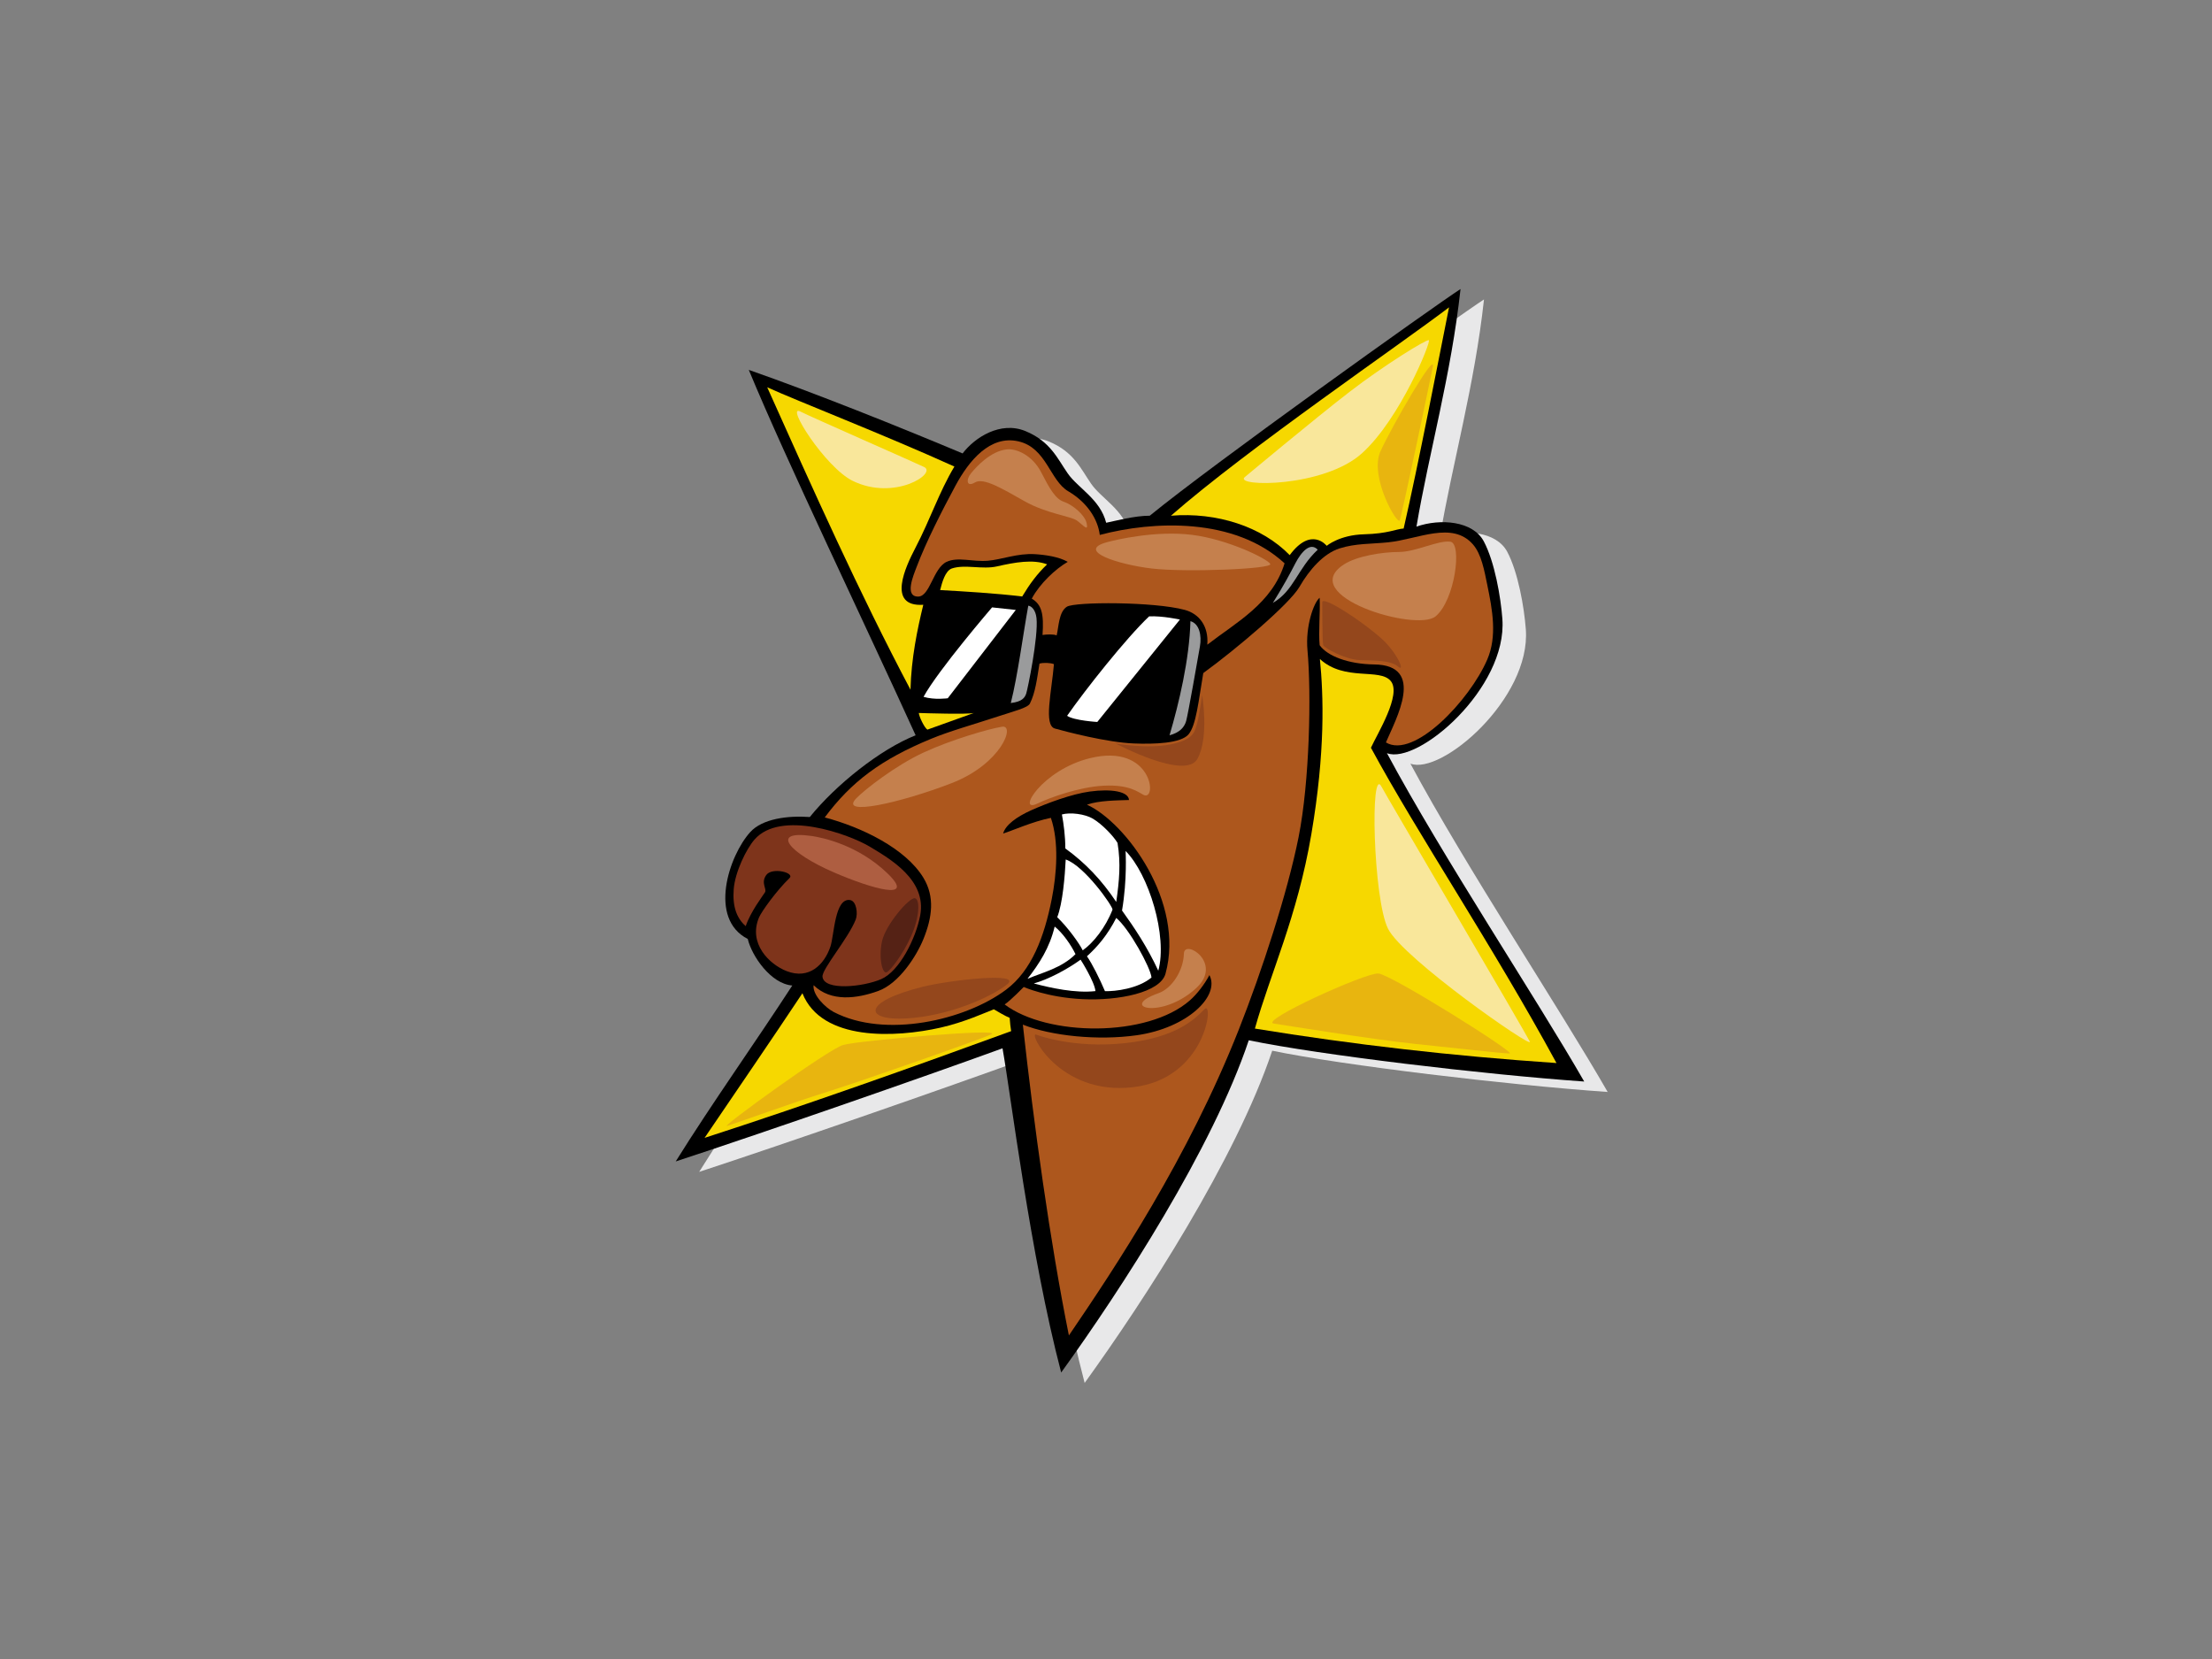 <?xml version="1.0" encoding="utf-8"?>
<!-- Generator: Adobe Illustrator 17.0.0, SVG Export Plug-In . SVG Version: 6.00 Build 0)  -->
<!DOCTYPE svg PUBLIC "-//W3C//DTD SVG 1.1//EN" "http://www.w3.org/Graphics/SVG/1.1/DTD/svg11.dtd">
<svg version="1.1" id="Layer_1" xmlns="http://www.w3.org/2000/svg" xmlns:xlink="http://www.w3.org/1999/xlink" x="0px" y="0px"
	 width="800px" height="600px" viewBox="0 0 800 600" enable-background="new 0 0 800 600" xml:space="preserve">
<rect x="0" y="0" width="800" height="600" fill="#808080" stroke="none"/>
<g>
	<path fill-rule="evenodd" clip-rule="evenodd" fill="#E8E8E9" d="M520.768,194.226c8.596-3.003,20.405-2.087,24.346,5.335
		c3.941,7.419,6.133,20.107,6.724,28.054c1.854,25.041-30.606,52.863-41.748,48.556c19.954,37.229,54.184,88.84,71.341,118.753
		c-36.401-2.553-95.902-9.648-121.313-14.921c-13.129,39.202-46.07,90.009-67.843,120.158
		c-11.165-42.435-18.227-100.551-21.218-117.247c-28.683,10.437-87.488,30.86-118.194,40.911
		c13.072-20.979,28.725-42.925,42.161-63.626c-7.743-0.598-14.643-10.656-16.101-16.841c-14.343-7.318-6.856-30.071,0.885-38.641
		c4.366-4.833,13.506-6.032,21.551-5.458c9.444-11.654,25.332-24.403,38.27-29.564c-18.444-40.55-46.774-99.35-60.337-132.149
		c23.528,8.224,54.292,20.537,77.332,30.211c4.397-5.758,13.672-11.787,22.715-8.077c9.043,3.709,11.592,9.973,15.303,15.303
		c3.709,5.333,11.713,9.308,13.909,17.854c3.481-0.697,10.2-2.551,15.767-2.551c22.952-18.781,102.96-75.896,112.384-81.985
		C533.335,139.323,525.252,167.645,520.768,194.226z"/>
	<path fill-rule="evenodd" clip-rule="evenodd" d="M512.286,190.457c8.592-3.005,20.401-2.089,24.346,5.33
		c3.941,7.421,6.133,20.107,6.72,28.054c1.854,25.041-30.606,52.863-41.744,48.556c19.949,37.231,54.184,88.842,71.341,118.753
		c-36.405-2.551-95.906-9.648-121.318-14.922c-13.124,39.202-46.07,90.009-67.843,120.156
		c-11.165-42.428-18.227-100.549-21.214-117.245c-28.685,10.437-87.488,30.864-118.196,40.911
		c13.072-20.979,28.723-42.923,42.16-63.626c-7.743-0.596-14.641-10.654-16.103-16.841c-14.338-7.318-6.851-30.066,0.888-38.638
		c4.366-4.833,13.503-6.034,21.549-5.46c9.449-11.651,25.337-24.403,38.272-29.565c-18.443-40.547-46.776-99.35-60.337-132.147
		c23.531,8.223,54.292,20.536,77.334,30.211c4.392-5.76,13.668-11.787,22.711-8.079c9.039,3.711,11.592,9.972,15.303,15.305
		c3.708,5.33,11.717,9.308,13.909,17.852c3.481-0.695,10.205-2.549,15.767-2.549c22.956-18.781,102.96-75.898,112.388-81.984
		C524.849,135.549,516.77,163.871,512.286,190.457z"/>
	<path fill-rule="evenodd" clip-rule="evenodd" fill="#F6D800" d="M524.064,111.157c-3.761,18.816-11.051,56.683-16.416,79.992
		c-2.792,0.164-5.567,1.857-14.378,2.089c-8.806,0.23-13.449,4.164-13.449,4.164s-5.563-7.178-13.383,3.369
		c-10.03-10.319-26.371-15.612-42.954-14.257C450.965,162.437,507.131,124.093,524.064,111.157z"/>
	<path fill-rule="evenodd" clip-rule="evenodd" fill="#F6D800" d="M345.171,168.732c-5.624,9.405-8.508,18.674-14.213,29.632
		c-3.288,6.323-10.448,21.21,2.963,20.361c-2.157,8.89-4.353,19.34-4.629,30.722c-18.582-35.153-35.191-72.277-51.822-109.381
		C288.311,145.009,319.379,157.068,345.171,168.732z"/>
	<path fill-rule="evenodd" clip-rule="evenodd" fill="#AD571D" d="M464.589,203.734c-4.471,14.531-17.591,21.396-27.949,29.427
		c0.517-6.672-2.902-11.165-8.145-12.585c-11.108-3.007-39.719-2.976-42.636-1.153c-2.965,1.854-2.965,7.417-3.706,10.384
		c-1.004-0.517-3.836-0.37-5.109-0.162c0.533-7.627-0.305-11.011-3.886-13.142c2.884-5.442,8.592-10.746,12.997-13.3
		c-3.134-1.841-8.123-2.547-11.827-2.779c-6.343-0.395-12.055,1.96-17.087,2.385c-5.396,0.454-10.882-1.521-14.908,0.399
		c-4.868,2.319-5.977,12.526-10.266,12.554c-5.041,0.035-1.71-7.675-0.552-10.733c3.459-9.137,9.197-20.372,14.066-29.416
		c4.87-9.043,12.519-18.316,22.722-15.997c10.203,2.319,11.357,14.143,18.084,18.084c6.72,3.943,10.665,9.97,11.362,15.767
		C416.993,188.368,446.437,186.976,464.589,203.734z"/>
	<path fill-rule="evenodd" clip-rule="evenodd" fill="#AD571D" d="M501.235,268.511c3.629-8.5,14.527-27.975-4.256-28.206
		c-9.328-0.116-16.92-3.016-19.704-6.957c-0.465-4.638,0.232-11.827,0-17.159c-2.091,1.624-5.208,10.211-4.405,19.013
		c1.42,15.553,0.798,47.513-3.248,67.701c-4.042,20.188-13.286,48.435-21.624,69.537c-18.354,46.432-44.668,85.978-61.417,110.545
		c-6.869-34.097-12.646-76.076-16.657-112.412c10.371,4.09,27.086,5.834,41.161,3.842c18.424-2.61,30.25-14.283,26.314-21.757
		c-1.745,3.327-4.471,6.871-7.053,9.135c-15.425,13.541-51.64,13.065-66.997,1.482c2.236-1.499,6.897-6.323,6.897-6.323
		s8.432,3.794,21.332,4.407c12.901,0.614,28.076-2.387,29.944-9.212c7.066-25.799-14.281-54.673-28.409-61.124
		c4.3-1.534,10.748-1.534,15.202-1.69c-0.153-3.071-6.295-4.147-14.244-3.055c-6.468,0.888-15.362,4.182-21.076,6.742
		c-5.438,2.437-9.37,5.374-10.2,8.434c3.443-1.061,10.505-4.287,17.264-5.668c3,8.767,2.095,20.37,0.32,29.358
		c-2.713,13.723-7.29,25.856-16.473,32.76c-14.803,11.125-43.846,17.771-62.403,8.087c-2.946-1.538-7.702-6.157-7.259-9.683
		c6.29,6.133,15.64,4.874,23.342,2.104c7.638-2.748,13.913-12.747,16.355-18.724c3.226-7.908,4.204-15.366,0-22.268
		c-6.428-10.542-22.204-18.233-35.664-21.786c9.652-12.96,20.374-20.962,38.421-28.42c6.851-2.832,14.926-5.052,24.162-8.083
		c5.931-1.946,10.845-3.139,11.616-4.686c1.977-3.956,2.551-8.811,3.461-14.437c1.363-0.427,3.991-0.311,5.227,0.182
		c-0.804,9.85-3.818,22.136,0.355,23.296c4.173,1.159,18.704,4.991,28.471,5.394c7.491,0.311,17.109-0.031,19.857-3.297
		c2.748-3.261,3.608-12.022,5.326-22.154c11.958-8.692,31.237-25.036,34.787-31.184c3.603-6.257,8.741-12.081,14.505-13.909
		c5.826-1.85,11.257-1.56,17.508-2.194c10.954-1.109,23.224-7.814,30.728,0.741c3.108,3.546,4.142,9.595,5.181,14.621
		c1.885,9.142,3.634,18.579,0,27.022C531.529,253.287,511.356,274.617,501.235,268.511z"/>
	<path fill-rule="evenodd" clip-rule="evenodd" fill="#9A9B9C" d="M468.446,203.798c2.284-4.401,5.466-7.787,8.131-4.995
		c-7.417,6.957-8.578,14.838-16.232,19.243C464.523,211.322,466.561,207.436,468.446,203.798z"/>
	<path fill-rule="evenodd" clip-rule="evenodd" fill="#F6D800" d="M378.71,204.105c-3.684,3.509-6.323,7.156-9.017,11.623
		c-9.466-1.151-21.328-1.857-29.678-2.319c0.697-2.784,1.856-7.022,4.269-7.825c4.662-1.554,11.029,0.463,16.287-0.741
		C367.074,203.357,373.64,202.191,378.71,204.105z"/>
	<path fill-rule="evenodd" clip-rule="evenodd" fill="#9A9B9C" d="M365.566,254.261c2.516-9.887,4.471-25.071,6.326-35.21
		c1.205,0.149,2.652,1.582,2.968,4.451c0.741,6.801-3.213,25.839-3.713,27.322C370.655,252.308,369.667,253.789,365.566,254.261z"/>
	<path fill-rule="evenodd" clip-rule="evenodd" fill="#FFFFFF" d="M367.376,220.595l-24.607,31.938c0,0-4.809,0.686-8.758-0.515
		c5.289-9.674,24.786-32.35,24.786-32.35L367.376,220.595z"/>
	<path fill-rule="evenodd" clip-rule="evenodd" fill="#FFFFFF" d="M426.729,224.074l-29.88,37.036c0,0-8.397-0.504-10.921-2.223
		c6.488-9.31,21.326-28.089,29.672-35.971C420.469,222.684,426.729,224.074,426.729,224.074z"/>
	<path fill-rule="evenodd" clip-rule="evenodd" fill="#9A9B9C" d="M422.976,265.929c3.367-11.366,7.202-27.474,7.557-41.281
		c3.261,0.92,4.12,5.214,3.432,9.166c-0.688,3.949-4.291,24.559-4.98,26.963C428.298,263.181,426.479,264.993,422.976,265.929z"/>
	<path fill-rule="evenodd" clip-rule="evenodd" fill="#F6D800" d="M477.358,238.342c8.955,8.224,21.711,3.121,25.652,7.989
		c3.945,4.868-4.87,19.013-7.189,24.111c16.925,31.302,43.918,71.361,67.102,114.023c-37.795-2.551-73.634-6.681-109.07-12.467
		c5.501-19.752,15.307-40.346,20.405-70.254C479.361,271.836,478.664,251.431,477.358,238.342z"/>
	<path fill-rule="evenodd" clip-rule="evenodd" fill="#F6D800" d="M352.214,257.857c-6.183,2.233-14.873,5.313-16.813,6.027
		c-1.175-0.787-2.998-4.778-3.108-6.027C334.544,257.936,349.785,258.418,352.214,257.857z"/>
	<path fill-rule="evenodd" clip-rule="evenodd" fill="#FFFFFF" d="M403.707,326.196c-5.365-8.022-11.211-14.13-18.428-19.353
		c0.031-4.263-0.585-8.868-1.227-12.285c3.04-0.839,8.276-0.2,11.211,1.536c3.378,1.997,7.454,6.316,8.905,8.754
		C405.399,312.375,404.794,318.512,403.707,326.196z"/>
	<path fill-rule="evenodd" clip-rule="evenodd" fill="#7E341B" d="M285.527,317.582c2.052-1.981-6.295-4.033-8.39-1.131
		c-2.1,2.906,0.322,5.004-0.487,6.295c-0.807,1.291-5.164,6.939-6.955,12.208c-3.226-2.832-4.824-7.044-4.34-13.335
		c0.482-6.297,4.574-14.575,7.489-17.942c9.455-10.946,34.281-1.981,41.825,2.591c7.09,4.296,20.567,11.901,18.139,24.8
		c-1.558,8.274-7.465,20.162-14.077,23.037c-6.606,2.871-20.756,4.296-21.26-0.863c-0.272-2.727,9.356-13.874,12.017-20.692
		c0.822-2.108,0.294-6.659-2.036-7.033c-5.585-0.892-5.736,12.719-7.11,16.806c-2.214,6.589-7.726,12.028-15.802,8.907
		c-6.334-2.446-14.001-10.019-10.034-19.419C275.424,329.644,280.846,322.102,285.527,317.582z"/>
	<path fill-rule="evenodd" clip-rule="evenodd" fill="#FFFFFF" d="M418.913,351.072c-3.993-8.601-8.601-15.511-13.115-21.769
		c1.929-11.318,1.28-21.304,1.289-21.54C415.454,316.186,422.345,338.535,418.913,351.072z"/>
	<path fill-rule="evenodd" clip-rule="evenodd" fill="#FFFFFF" d="M391.577,343.701c-1.265-2.58-5.376-8.292-9.218-11.978
		c1.999-5.067,2.768-14.897,3.073-20.885c6.871,2.402,16.951,16.83,16.933,18.121C399.871,335.41,395.387,341.047,391.577,343.701z"
		/>
	<path fill-rule="evenodd" clip-rule="evenodd" fill="#FFFFFF" d="M399.621,358.463c-1.903-4.471-4.668-9.999-6.51-12.611
		c3.923-3.557,7.526-7.833,10.586-13.856c4.616,3.722,12.449,18.003,12.756,21.534C411.693,357.525,403.4,358.599,399.621,358.463z"
		/>
	<path fill-rule="evenodd" clip-rule="evenodd" fill="#FFFFFF" d="M371.611,353.992c4.302-5.527,7.987-11.211,9.828-18.89
		c2.919,2.303,5.99,6.757,7.526,9.981C383.95,350.132,377.015,351.719,371.611,353.992z"/>
	<path fill-rule="evenodd" clip-rule="evenodd" fill="#FFFFFF" d="M396.184,358.445c-7.316,0.824-16.171-1.153-22.286-2.759
		c5.39-1.541,12.055-5.096,16.907-8.607C390.837,347.057,395.921,355.167,396.184,358.445z"/>
	<path fill-rule="evenodd" clip-rule="evenodd" fill="#F6D800" d="M290.205,359.217c6.941,17.426,33.634,16.135,50.025,12.423
		c8.554-1.935,16.355-5.521,19.195-6.615c1.203,0.688,4.02,2.406,5.736,3.095c0.103,1.565,0.309,3.531,0.533,4.807
		c-35.033,12.802-74.583,26.871-110.872,38.599C265.425,395.889,279.719,375.028,290.205,359.217z"/>
	<path fill-rule="evenodd" clip-rule="evenodd" fill="#AE5E41" d="M293.549,302.348c4.046,0.576,16.828,3.294,27.436,13.534
		c10.608,10.244-5.854,5.488-19.391-0.366C285.383,308.504,278.185,300.154,293.549,302.348z"/>
	<path fill-rule="evenodd" clip-rule="evenodd" fill="#552215" d="M320.841,351.568c-1.697,1.131-3.174-5.179-1.837-11.189
		c1.337-6.007,9.852-15.862,11.853-15.528c2.003,0.338,1.675,7.014-1.333,13.694C326.518,345.22,322.342,350.564,320.841,351.568z"
		/>
	<path fill-rule="evenodd" clip-rule="evenodd" fill="#F9E79B" d="M450.154,172.579c0,0,25.42-21.236,37.965-30.888
		c12.55-9.653,27.673-18.983,28.633-18.661c0.969,0.32-10.297,28.313-24.127,40.863
		C478.791,176.438,446.292,176.118,450.154,172.579z"/>
	<path fill-rule="evenodd" clip-rule="evenodd" fill="#F9E79B" d="M289.538,148.87c2.906,1.552,42.218,18.796,44.729,20.05
		c4.629,2.315-10.796,12.34-25.834,5.015C298.454,169.074,283.754,145.789,289.538,148.87z"/>
	<path fill-rule="evenodd" clip-rule="evenodd" fill="#F9E79B" d="M499.683,284.597c1.157,2.315,52.44,89.458,53.601,92.156
		c1.153,2.698-45.886-30.075-51.287-40.874C496.602,325.085,495.444,276.114,499.683,284.597z"/>
	<path fill-rule="evenodd" clip-rule="evenodd" fill="#E8B50F" d="M460.74,370.197c1.951,0.261,35.861,5.784,50.897,7.327
		c15.04,1.543,31.618,3.47,34.318,3.47c2.7,0-42.8-28.532-47.425-28.918C493.901,351.69,454.958,369.426,460.74,370.197z"/>
	<path fill-rule="evenodd" clip-rule="evenodd" fill="#E8B50F" d="M358.561,374.055c-3.272,1.635-47.044,16.966-59.381,20.822
		c-12.339,3.855-33.549,11.564-36.245,12.34c-2.7,0.769,36.628-27.765,42.029-29.308
		C310.362,376.369,363.185,371.74,358.561,374.055z"/>
	<path fill-rule="evenodd" clip-rule="evenodd" fill="#E8B50F" d="M518.195,132.678c-0.517,2.757-11.182,53.597-11.954,55.523
		c-0.771,1.929-11.182-15.809-6.939-25.063C503.541,153.885,519.352,126.508,518.195,132.678z"/>
	<path fill-rule="evenodd" clip-rule="evenodd" fill="#C5804D" d="M364.163,162.521c3.584-0.373,9.28,2.266,12.37,8.246
		c3.092,5.979,5.153,9.69,8.245,10.72c3.095,1.032,7.627,4.741,8.25,7.836c0.618,3.09-1.236,0.616-3.505-1.032
		c-2.268-1.65-10.928-2.474-18.965-7.011c-8.044-4.533-14.847-8.658-17.937-6.803c-3.093,1.857-3.299-1.028-1.444-3.296
		C353.033,168.91,358.188,163.137,364.163,162.521z"/>
	<path fill-rule="evenodd" clip-rule="evenodd" fill="#C5804D" d="M400.239,196.122c3.402-0.945,17.937-4.329,30.93-2.68
		c12.984,1.648,27.208,8.657,28.238,10.514c1.035,1.856-30.715,3.092-42.879,1.65C404.368,204.164,389.11,199.215,400.239,196.122z"
		/>
	<path fill-rule="evenodd" clip-rule="evenodd" fill="#C5804D" d="M486.002,204.164c4.708-3.086,14.018-4.537,19.997-4.537
		c5.979,0,14.224-4.329,18.555-3.711c4.326,0.618,1.648,21.234-5.361,27.005C512.185,228.694,468.687,215.5,486.002,204.164z"/>
	<path fill-rule="evenodd" clip-rule="evenodd" fill="#C5804D" d="M309.707,288.695c3.095-3.182,14.198-11.864,24.315-16.532
		c10.113-4.666,23.533-8.557,28.394-9.335c4.863-0.776-0.195,13.422-18.281,20.423C326.048,290.251,303.097,295.503,309.707,288.695
		z"/>
	<path fill-rule="evenodd" clip-rule="evenodd" fill="#C5804D" d="M375.122,290.646c4.407-2.113,15.04-6.032,24.057-6.488
		c9.341-0.478,12.502,2.372,14.4,3.323c5.067,2.529,3.314-18.796-19.305-13.295C376.706,278.46,367.527,294.284,375.122,290.646z"/>
	<path fill-rule="evenodd" clip-rule="evenodd" fill="#C5804D" d="M418.987,359.195c4.958-1.749,9.039-8.313,9.183-14.294
		c0.136-5.488,14.268,3.34,4.524,12.399C420.298,368.821,404.101,364.451,418.987,359.195z"/>
	<path fill-rule="evenodd" clip-rule="evenodd" fill="#94471C" d="M374.754,374.182c0,0,13.111,5.142,32.135,3.086
		c19.02-2.056,25.446-8.997,28.791-12.339c3.34-3.34,0.771,25.192-25.968,28.278C382.979,396.288,371.668,372.9,374.754,374.182z"/>
	<path fill-rule="evenodd" clip-rule="evenodd" fill="#94471C" d="M403.531,268.917c0,0,11.384,2.014,19.848,0.3
		c8.465-1.712,8.671-4.633,9.477-7.253c0.802-2.621,1.916-10.582,1.916-10.582s2.617,15.215-1.714,23.077
		C428.723,282.319,403.531,268.917,403.531,268.917z"/>
	<path fill-rule="evenodd" clip-rule="evenodd" fill="#94471C" d="M333.682,356.885c9.381-2.345,36.471-5.512,30.533-0.848
		c-5.94,4.666-21.203,11.45-36.468,12.298C312.482,369.18,311.634,362.397,333.682,356.885z"/>
	<path fill-rule="evenodd" clip-rule="evenodd" fill="#94471C" d="M478.213,217.814c0,1.083,0,14.426,0.36,15.506
		c0.36,1.083,8.114,5.23,13.164,5.409c5.045,0.182,11.178-0.002,13.883,2.343c2.705,2.345-0.154-4.877-5.953-10.095
		C492.455,224.486,478.213,215.291,478.213,217.814z"/>
</g>
</svg>
